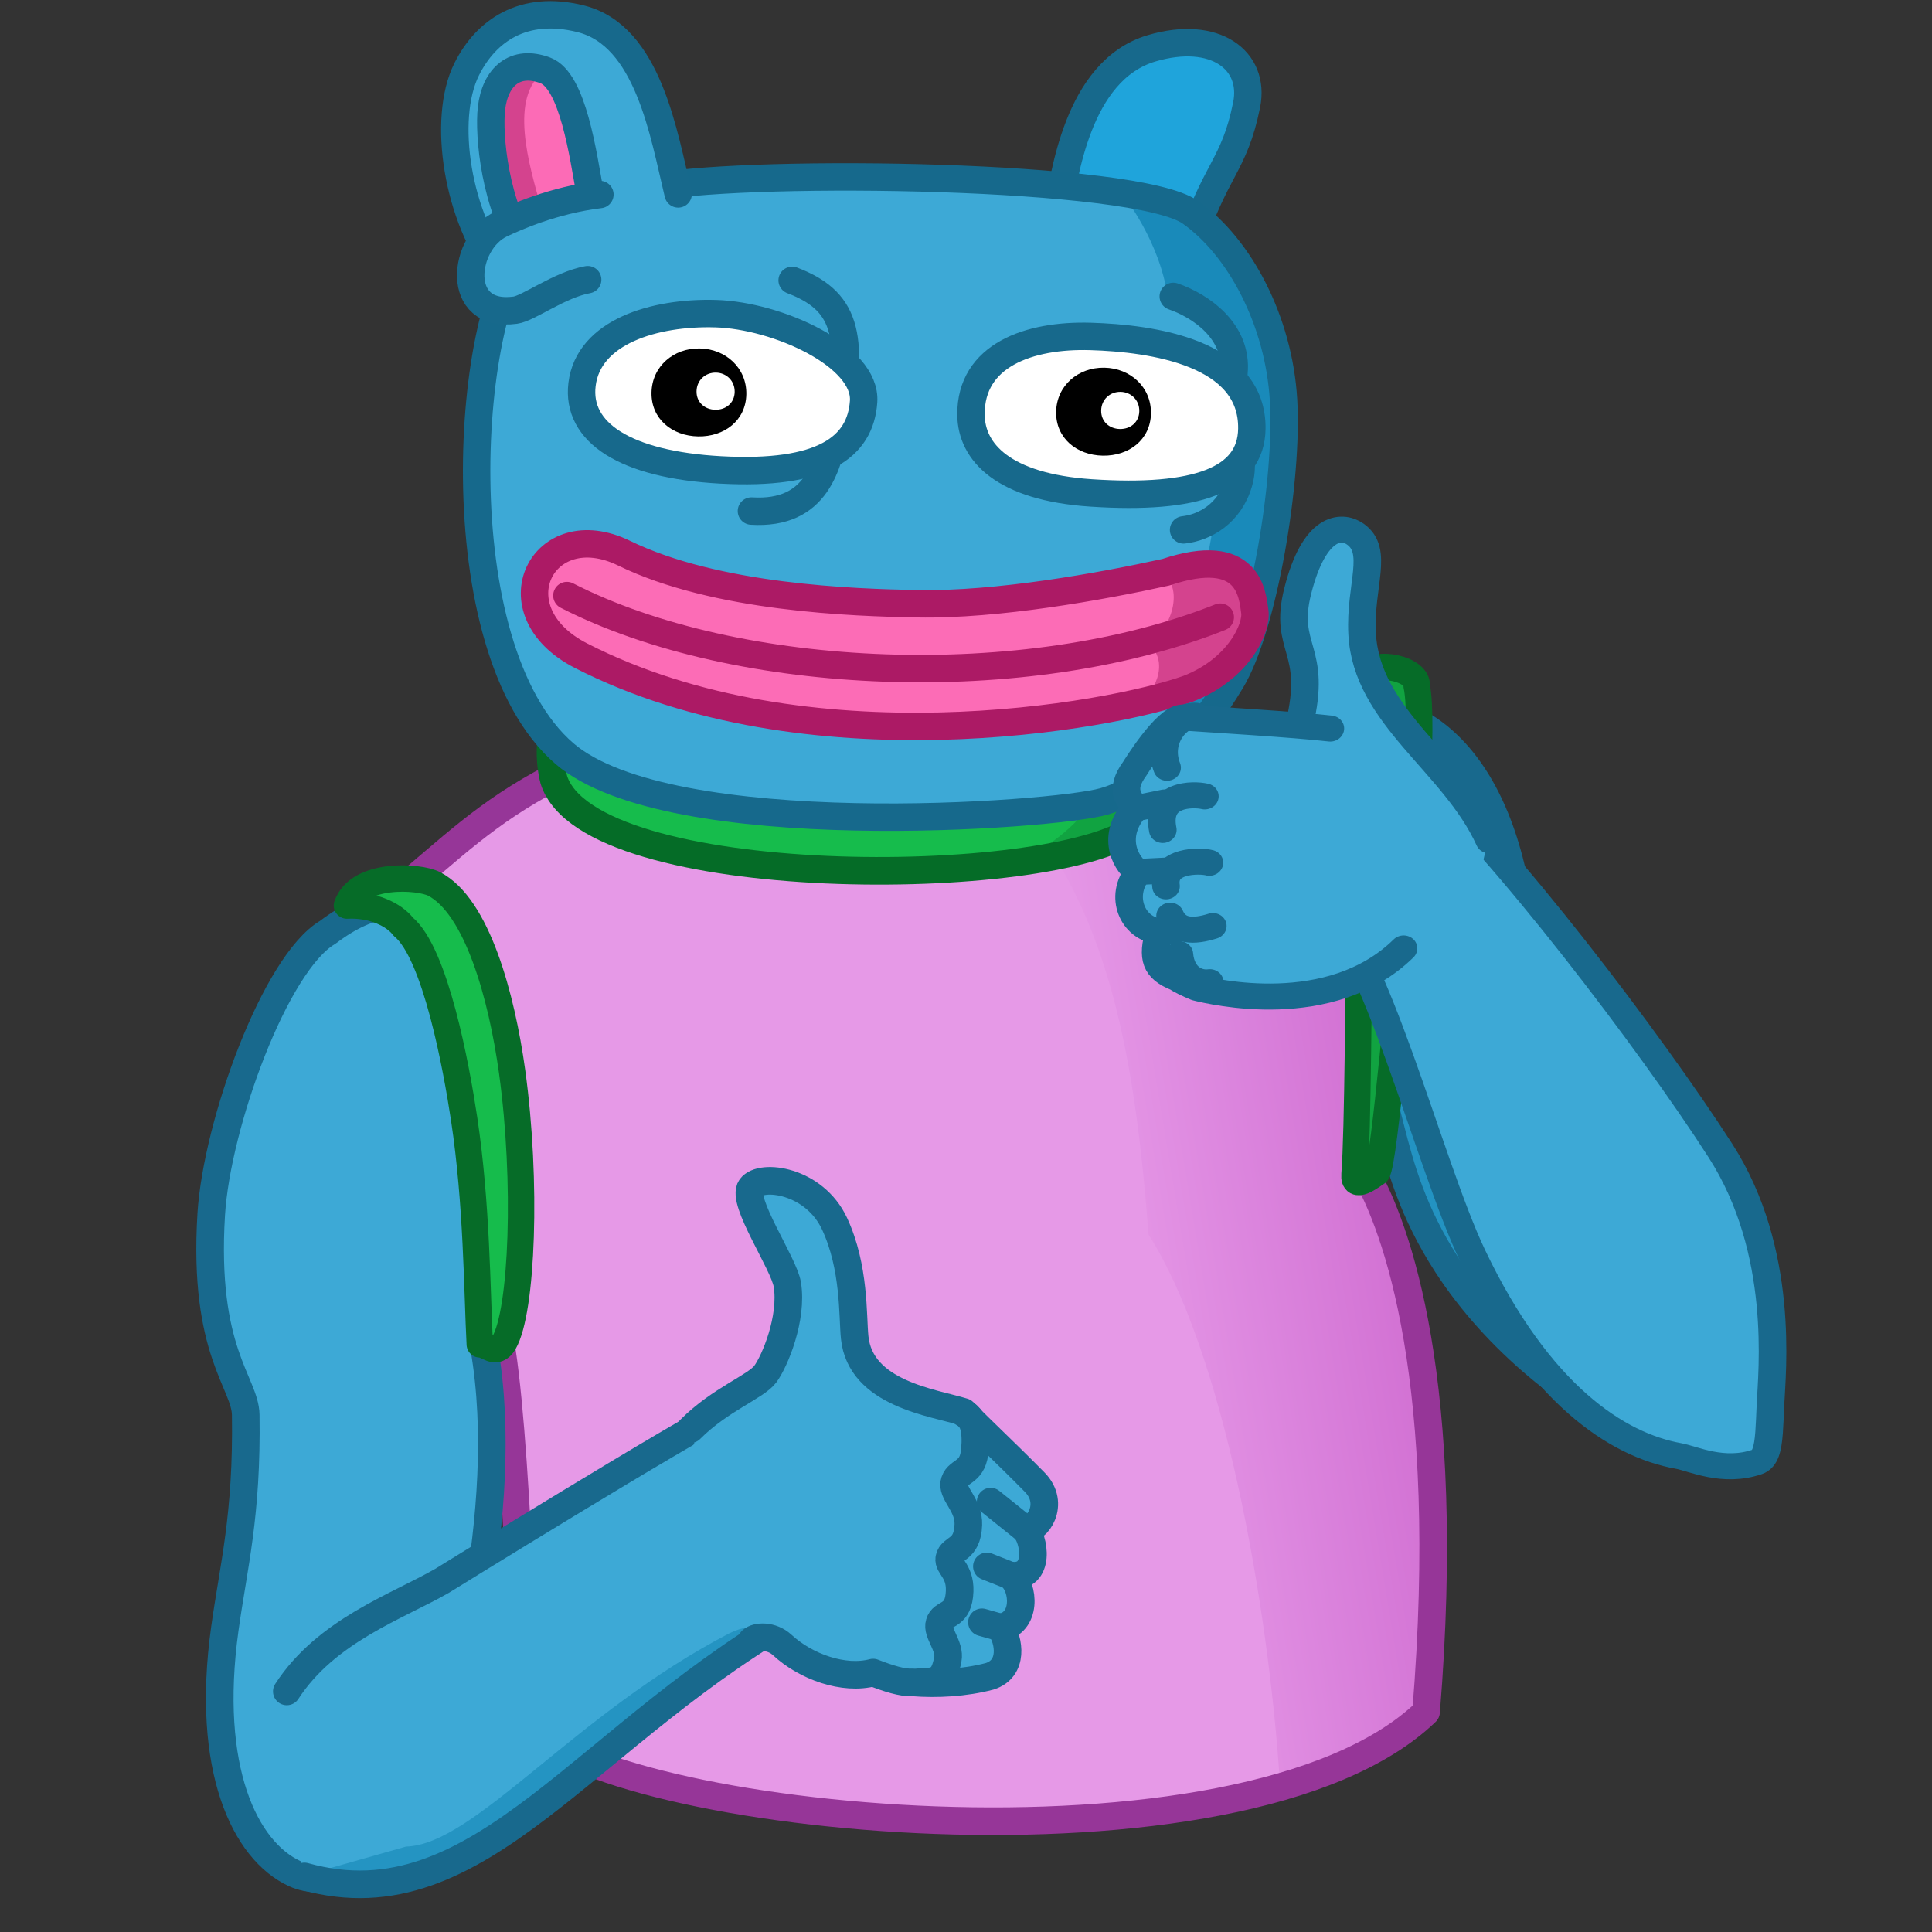 <svg xmlns="http://www.w3.org/2000/svg" xmlns:xlink="http://www.w3.org/1999/xlink" viewBox="0 0 512 512" width="512" height="512" style="width: 100%; height: 100%; transform: translate3d(0px, 0px, 0px);" preserveAspectRatio="xMidYMid meet"><rect x="0" y="0" width="512" height="512" fill="#333333" stroke="none"/><defs><clipPath id="__lottie_element_202"><rect width="512" height="512" x="0" y="0"></rect></clipPath><linearGradient id="__lottie_element_272" spreadMethod="pad" gradientUnits="userSpaceOnUse" x1="46.769" y1="12.308" x2="111.487" y2="1.641"><stop offset="0%" stop-color="rgb(230,153,231)"></stop><stop offset="50%" stop-color="rgb(219,132,221)"></stop><stop offset="100%" stop-color="rgb(209,111,210)"></stop></linearGradient></defs><g clip-path="url(#__lottie_element_202)"><g style="display: block;" transform="matrix(1.216,-0.085,0.08,1.146,-67.116,-20.263)" opacity="1"><g opacity="1" transform="matrix(1,0,0,1,362.662,300.513)"><path fill="rgb(61,169,214)" fill-opacity="1" d=" M-25.878,-93.763 C-11.412,-94.721 6.635,-79.321 7.088,-37.159 C7.205,-26.254 19.838,-27.263 33.588,16.925 C40.124,37.929 55.588,46.573 51.088,79.987 C49.103,94.72 5.345,73.239 -14.265,35.494 C-27.483,10.052 -22.149,-6.769 -32.167,-21.293 C-36.919,-26.436 -58.209,-28.647 -77.308,-24.251 C-102.74,-18.397 -40.739,-92.779 -25.878,-93.763z"></path></g><g opacity="1" transform="matrix(1,0,0,1,362.662,300.513)"><path fill="rgb(10,126,175)" fill-opacity="0.5" d=" M-25.878,-93.763 C-11.412,-94.721 6.635,-79.321 7.088,-37.159 C7.205,-26.254 19.838,-27.263 33.588,16.925 C40.124,37.929 55.588,46.573 51.088,79.987 C49.103,94.72 5.345,73.239 -14.265,35.494 C-27.483,10.052 -22.149,-6.769 -32.167,-21.293 C-36.919,-26.436 -58.209,-28.647 -77.308,-24.251 C-102.74,-18.397 -40.739,-92.779 -25.878,-93.763z"></path></g><g opacity="1" transform="matrix(1,0,0,1,362.662,300.513)"><path stroke-linecap="round" stroke-linejoin="round" fill-opacity="0" stroke="rgb(24,105,141)" stroke-opacity="1" stroke-width="6" d=" M-25.878,-93.763 C-11.412,-94.721 6.635,-79.321 7.088,-37.159 C7.205,-26.254 19.838,-27.263 33.588,16.925 C40.124,37.929 55.588,46.573 51.088,79.987 C49.103,94.72 5.345,73.239 -14.265,35.494 C-27.483,10.052 -22.149,-6.769 -32.167,-21.293 C-36.919,-26.436 -58.209,-28.647 -77.308,-24.251 C-102.74,-18.397 -40.739,-92.779 -25.878,-93.763z"></path></g></g><g style="display: block;" transform="matrix(1.219,0,0,1.219,-44,-54)" opacity="1"><g opacity="1" transform="matrix(1,0,0,1,234.661,331.25)"><path fill="rgb(203,103,48)" fill-opacity="1" d=" M-78.283,-117.929 C-92.918,-110.326 -100.712,-102.327 -112.377,-92.713 C-101.289,-74.34 -87.379,-19.455 -90.18,2.603 C-86.558,22.391 -84.456,87.513 -84.456,87.513 C-67.687,108.955 71.717,123.468 111.467,85.218 C117.339,13.365 105.032,-20.276 98.115,-32.205 C102.3,-68.122 106.115,-110.198 103.987,-137.417 C85.134,-129.404 63.8,-117.507 55.435,-111.941 C17.749,-109.372 -78.283,-117.929 -78.283,-117.929z"></path><path fill="rgb(230,153,231)" fill-opacity="1" d=" M-78.283,-117.929 C-92.918,-110.326 -100.712,-102.327 -112.377,-92.713 C-101.289,-74.34 -87.379,-19.455 -90.18,2.603 C-86.558,22.391 -84.456,87.513 -84.456,87.513 C-67.687,108.955 71.717,123.468 111.467,85.218 C117.339,13.365 105.032,-20.276 98.115,-32.205 C102.3,-68.122 106.115,-110.198 103.987,-137.417 C85.134,-129.404 63.8,-117.507 55.435,-111.941 C17.749,-109.372 -78.283,-117.929 -78.283,-117.929z"></path></g><g opacity="1" transform="matrix(1,0,0,1,234.661,331.25)"><path fill="url(#__lottie_element_272)" fill-opacity="1" d=" M79.727,101.169 C93.049,97.485 104.139,92.269 111.467,85.218 C117.339,13.365 105.032,-20.276 98.115,-32.205 C102.3,-68.122 106.115,-110.198 103.987,-137.417 C85.134,-129.404 63.8,-117.507 55.435,-111.941 C51.559,-111.677 23.896,-110.563 27.064,-106.181 C43.492,-83.456 48.416,-53.917 51.128,-18.554 C67.288,6.801 77.134,60.955 79.727,101.169z"></path></g><g opacity="1" transform="matrix(1,0,0,1,234.661,331.25)"><path stroke-linecap="round" stroke-linejoin="round" fill-opacity="0" stroke="rgb(150,54,152)" stroke-opacity="1" stroke-width="6" d=" M111.467,85.218 C117.339,13.365 105.032,-20.276 98.115,-32.205 C102.3,-68.122 106.115,-110.198 103.987,-137.417 C85.134,-129.404 63.8,-117.507 55.435,-111.941 C17.749,-109.372 -78.283,-117.929 -78.283,-117.929 C-92.918,-110.326 -100.712,-102.327 -112.377,-92.713 C-101.289,-74.34 -87.379,-19.044 -90.18,2.603 C-86.148,21.981 -84.456,87.513 -84.456,87.513 C-67.687,108.955 71.717,123.468 111.467,85.218z"></path></g></g><g style="display: block;" transform="matrix(1.219,0,0,1.219,-58.811,-37.567)" opacity="1"><g opacity="1" transform="matrix(1,0,0,1,126.345,337.833)"><path fill="rgb(61,169,214)" fill-opacity="1" d=" M-6.846,-104.333 C-18.236,-97.646 -30.97,-62.675 -32.178,-43 C-34.012,-13.166 -24.785,-6.426 -24.678,0.581 C-24.345,22.5 -27.346,33.513 -29.237,47.191 C-33.428,77.506 -24.898,95.29 -14.061,100.301 C-1.029,106.328 17.627,85.016 19.127,73.349 C20.627,61.683 34.133,18.866 26.5,-17.449 C31.603,-43.27 32.423,-133.936 -6.846,-104.333z"></path><path stroke-linecap="round" stroke-linejoin="round" fill-opacity="0" stroke="rgb(24,105,141)" stroke-opacity="1" stroke-width="6" d=" M-6.846,-104.333 C-18.236,-97.646 -30.97,-62.675 -32.178,-43 C-34.012,-13.166 -24.785,-6.426 -24.678,0.581 C-24.345,22.5 -27.346,33.513 -29.237,47.191 C-33.428,77.506 -24.898,95.29 -14.061,100.301 C-1.029,106.328 17.627,85.016 19.127,73.349 C20.627,61.683 34.133,18.866 26.5,-17.449 C31.603,-43.27 32.423,-133.936 -6.846,-104.333z"></path></g></g><g style="display: block;" transform="matrix(0.996,-0.087,0.087,0.996,241.678,259.521)" opacity="1"><g opacity="1" transform="matrix(1,0,0,1,0,0)"><path fill="rgb(22,188,76)" fill-opacity="1" d=" M-147.5,-32.5 C-140.762,-32.274 -135.273,-29.033 -133.12,-25.627 C-125.208,-17.863 -122.333,12.724 -121.469,26.564 C-120.046,49.342 -122.029,72.006 -122.541,86.433 C-120.757,86.367 -118.578,90.071 -116.094,86.54 C-110.519,78.616 -106.251,44.489 -107.708,15.273 C-108.721,-5.045 -113.161,-29.357 -123.991,-36.211 C-127.831,-38.641 -143.75,-41 -147.5,-32.5z"></path><path stroke-linecap="round" stroke-linejoin="round" fill-opacity="0" stroke="rgb(6,108,40)" stroke-opacity="1" stroke-width="7" d=" M-147.5,-32.5 C-140.762,-32.274 -135.273,-29.033 -133.12,-25.627 C-125.208,-17.863 -122.333,12.724 -121.469,26.564 C-120.046,49.342 -122.029,72.006 -122.541,86.433 C-120.757,86.367 -118.578,90.071 -116.094,86.54 C-110.519,78.616 -106.251,44.489 -107.708,15.273 C-108.721,-5.045 -113.161,-29.357 -123.991,-36.211 C-127.831,-38.641 -143.75,-41 -147.5,-32.5z"></path></g></g><g style="display: block;" transform="matrix(-1,0,0,1,224.302,214.877)" opacity="1"><g opacity="1" transform="matrix(1,0,0,1,0,0)"><path fill="rgb(17,163,65)" fill-opacity="1" d=" M-151.125,-33.125 C-153.197,-24 -150.026,16.684 -148.766,26.225 C-146.947,40 -142.697,93.125 -140.625,95.875 C-139.072,96.875 -134.316,100.677 -134.661,96.374 C-135.573,85 -135.697,46.5 -136.086,19.226 C-136.488,-8.972 -132.197,-31.25 -136.461,-35.804 C-140.697,-40.5 -151.697,-37.25 -151.125,-33.125z"></path><path stroke-linecap="round" stroke-linejoin="round" fill-opacity="0" stroke="rgb(6,108,40)" stroke-opacity="1" stroke-width="7" d=" M-151.125,-33.125 C-153.197,-24 -150.026,16.684 -148.766,26.225 C-146.947,40 -142.697,93.125 -140.625,95.875 C-139.072,96.875 -134.316,100.677 -134.661,96.374 C-135.573,85 -135.697,46.5 -136.086,19.226 C-136.488,-8.972 -132.197,-31.25 -136.461,-35.804 C-140.697,-40.5 -151.697,-37.25 -151.125,-33.125z"></path></g></g><g style="display: block;" transform="matrix(1.219,0.021,-0.021,1.219,-66.812,-59.177)" opacity="1"><g opacity="1" transform="matrix(1,0,0,1,233.875,214.75)"><path fill="rgb(22,188,76)" fill-opacity="1" d=" M-54.955,0.244 C-41.054,21.353 46.536,20.532 71.715,8.507 C77.1,6.584 81.908,-10.75 74.17,-11.416 C60.766,-8.083 -37.126,-17.979 -46.464,-20.109 C-59.721,-15.365 -54.955,0.244 -54.955,0.244z"></path></g><g opacity="1" transform="matrix(1,0,0,1,233.875,214.75)"><path fill="rgb(17,163,65)" fill-opacity="1" d=" M48.602,14.539 C58.245,13.099 66.38,11.055 71.715,8.507 C77.1,6.584 81.908,-10.75 74.17,-11.416 C71.306,-10.704 60.408,10.448 48.602,14.539z"></path></g><g opacity="1" transform="matrix(1,0,0,1,233.875,214.75)"><path stroke-linecap="round" stroke-linejoin="round" fill-opacity="0" stroke="rgb(5,108,39)" stroke-opacity="1" stroke-width="6" d=" M-54.955,0.244 C-46.848,24.63 53.642,22.466 71.715,8.507 C77.1,6.584 81.908,-10.75 74.17,-11.416 C60.766,-8.083 -37.126,-17.979 -46.464,-20.109 C-59.721,-15.365 -54.955,0.244 -54.955,0.244z"></path></g></g><g style="display: block;" transform="matrix(1.211,0.021,-0.021,1.211,-50.86,-54.898)" opacity="1"><g opacity="1" transform="matrix(1,0,0,1,297.18,76.679)"><path fill="rgb(31,164,219)" fill-opacity="1" d=" M-22.248,10 C-20.857,3 -18.677,-20.73 -2.291,-25.888 C11.503,-30.23 20.519,-23.68 18.712,-13.866 C16.213,-0.292 12.084,0.122 6.769,17.665 C2.426,31.999 -22.248,10 -22.248,10z"></path><path stroke-linecap="round" stroke-linejoin="round" fill-opacity="0" stroke="rgb(23,105,140)" stroke-opacity="1" stroke-width="6" d=" M-22.248,10 C-20.857,3 -18.677,-20.73 -2.291,-25.888 C11.503,-30.23 20.519,-23.68 18.712,-13.866 C16.213,-0.292 12.084,0.122 6.769,17.665 C2.426,31.999 -22.248,10 -22.248,10z"></path></g></g><g style="display: block;" transform="matrix(1.211,0.021,-0.021,1.211,-71.881,-55.265)" opacity="1"><g opacity="1" transform="matrix(1,0,0,1,247.667,154.165)"><path fill="rgb(61,169,214)" fill-opacity="1" d=" M-42.895,-71.251 C-25.562,-75.918 61.546,-75.921 73.735,-67.626 C84.606,-60.228 93.447,-44.26 94.78,-26.926 C96.114,-9.593 91.333,22.835 84.333,34.835 C77.333,46.835 67.989,58.248 56.989,61.581 C45.989,64.914 -37.912,72.518 -61.175,53.168 C-88.614,30.344 -84.777,-45.159 -70.727,-58.57 C-52.791,-75.691 -42.895,-71.251 -42.895,-71.251z"></path></g><g opacity="1" transform="matrix(1,0,0,1,247.667,154.165)"><path fill="rgb(10,126,175)" fill-opacity="0.7" d=" M59.041,-70.929 C64.359,-70.63 70.423,-69.005 73.735,-67.626 C84.875,-60.282 93.447,-44.26 94.78,-26.926 C96.114,-9.593 91.333,22.835 84.333,34.835 C77.333,46.835 67.989,58.248 56.989,61.581 C62.63,55.383 76.462,38.247 78.18,10.226 C83.688,-13.985 79.972,-39.585 69.041,-49.073 C67.069,-61.312 59.041,-70.929 59.041,-70.929z"></path></g><g opacity="1" transform="matrix(1,0,0,1,247.667,154.165)"><path stroke-linecap="round" stroke-linejoin="round" fill-opacity="0" stroke="rgb(22,105,140)" stroke-opacity="1" stroke-width="6" d=" M-42.895,-71.251 C-21.396,-75.417 61.649,-75.869 73.735,-67.626 C84.598,-60.217 93.447,-44.26 94.78,-26.926 C96.114,-9.593 91.333,22.835 84.333,34.835 C77.333,46.835 67.989,58.248 56.989,61.581 C45.989,64.914 -37.912,72.518 -61.175,53.168 C-88.614,30.344 -84.57,-45.572 -70.727,-58.57 C-52.65,-75.543 -42.895,-71.251 -42.895,-71.251z"></path></g></g><g style="display: block;" transform="matrix(1.211,0.021,-0.021,1.211,-73.926,-58.032)" opacity="1"><g opacity="1" transform="matrix(1,0,0,1,185.938,79.188)"><path fill="rgb(61,169,214)" fill-opacity="1" d=" M25.02,7.51 C21.623,-5.5 17.907,-26.971 3.062,-30.425 C-9.646,-33.381 -17.707,-27.384 -21.729,-18.943 C-26.992,-7.899 -23.177,13.7 -13.248,25.625"></path><path stroke-linecap="round" stroke-linejoin="round" fill-opacity="0" stroke="rgb(23,105,140)" stroke-opacity="1" stroke-width="6" d=" M25.02,7.51 C21.623,-5.5 17.907,-26.971 3.062,-30.425 C-9.646,-33.381 -17.707,-27.384 -21.729,-18.943 C-26.992,-7.899 -23.177,13.7 -13.248,25.625"></path></g><g opacity="1" transform="matrix(1,0,0,1,184.526,80.113)"><path fill="rgb(252,107,182)" fill-opacity="1" d=" M7.221,7.159 C5.486,-1.676 2.972,-17.776 -3.103,-19.937 C-9.747,-22.3 -14.06,-18.395 -14.741,-11.364 C-15.292,-5.675 -13.714,9.885 -6.301,20.334"></path></g><g opacity="1" transform="matrix(1,0,0,1,184.526,80.113)"><path fill="rgb(212,67,142)" fill-opacity="1" d=" M-3.462,10.236 C-6.215,1.047 -11.229,-14.145 -3.103,-19.937 C-9.747,-22.3 -14.06,-18.395 -14.741,-11.364 C-15.292,-5.675 -13.714,9.885 -6.301,20.334"></path></g><g opacity="1" transform="matrix(1,0,0,1,184.526,80.113)"><path stroke-linecap="round" stroke-linejoin="round" fill-opacity="0" stroke="rgb(23,105,140)" stroke-opacity="1" stroke-width="6" d=" M7.221,7.159 C5.486,-1.676 2.972,-17.776 -3.103,-19.937 C-9.747,-22.3 -14.06,-18.395 -14.741,-11.364 C-15.292,-5.675 -13.714,9.885 -6.301,20.334"></path></g><g opacity="1" transform="matrix(1,0,0,1,180.54,102.917)"><path fill="rgb(61,169,214)" fill-opacity="1" d=" M10.943,2.889 C4.749,4.128 -1.88,9.4 -4.799,9.839 C-18.193,11.854 -16.545,-4.873 -8.198,-8.966 C-5.187,-10.443 3.071,-14.365 13.296,-15.79"></path><path stroke-linecap="round" stroke-linejoin="round" fill-opacity="0" stroke="rgb(23,105,140)" stroke-opacity="1" stroke-width="6" d=" M10.943,2.889 C4.749,4.128 -1.88,9.4 -4.799,9.839 C-18.193,11.854 -16.545,-4.873 -8.198,-8.966 C-5.187,-10.443 3.071,-14.365 13.296,-15.79"></path></g></g><g style="display: block;" transform="matrix(1.211,0.021,-0.021,1.211,-82.88,-55.458)" opacity="1"><g opacity="1" transform="matrix(1,0,0,1,247.313,128.844)"><path fill="rgb(61,169,214)" fill-opacity="1" d=" M-3.738,-25.92 C7.604,-21.828 10.563,-14.745 6.438,5.906 C4.766,14.279 2.646,25.336 -11.772,24.703"></path><path stroke-linecap="round" stroke-linejoin="round" fill-opacity="0" stroke="rgb(23,105,140)" stroke-opacity="1" stroke-width="6" d=" M-3.738,-25.92 C7.604,-21.828 10.563,-14.745 6.438,5.906 C4.766,14.279 2.646,25.336 -11.772,24.703"></path></g></g><g style="display: block;" transform="matrix(1.211,0.021,-0.021,1.211,-82.88,-55.458)" opacity="1"><g opacity="1" transform="matrix(1,0,0,1,228.542,127.917)"><path fill="rgb(255,255,255)" fill-opacity="1" d=" M-30.542,-1.417 C-31.625,9.083 -20.861,15.967 0.125,16.751 C22.432,17.584 30.625,11.251 31.125,1.251 C31.625,-8.749 11.958,-17.25 -1.542,-17.417 C-15.042,-17.584 -29.354,-12.933 -30.542,-1.417z"></path><path stroke-linecap="round" stroke-linejoin="round" fill-opacity="0" stroke="rgb(23,105,140)" stroke-opacity="1" stroke-width="6" d=" M-30.542,-1.417 C-31.625,9.083 -20.861,15.967 0.125,16.751 C22.432,17.584 30.625,11.251 31.125,1.251 C31.625,-8.749 11.958,-17.25 -1.542,-17.417 C-15.042,-17.584 -29.354,-12.933 -30.542,-1.417z"></path></g></g><g style="display: block;" transform="matrix(1.211,0.021,-0.021,1.211,-87.879,-55.545)" opacity="1"><g opacity="1" transform="matrix(1,0,0,1,329.781,130.719)"><path fill="rgb(61,169,214)" fill-opacity="1" d=" M1.359,-25.731 C7.336,-23.777 15.667,-18.398 14.929,-9.209 C13.833,4.449 18.254,7.835 16.41,14.712 C14.566,21.588 9.049,24.735 4.499,25.309"></path><path stroke-linecap="round" stroke-linejoin="round" fill-opacity="0" stroke="rgb(23,105,140)" stroke-opacity="1" stroke-width="6" d=" M1.359,-25.731 C7.336,-23.777 15.667,-18.398 14.929,-9.209 C13.833,4.449 18.254,7.835 16.41,14.712 C14.566,21.588 9.049,24.735 4.499,25.309"></path></g></g><g style="display: block;" transform="matrix(1.211,0.021,-0.021,1.211,-87.879,-55.545)" opacity="1"><g opacity="1" transform="matrix(1,0,0,1,315.763,131.694)"><path fill="rgb(255,255,255)" fill-opacity="1" d=" M-28.428,-0.054 C-28.218,8.137 -21.099,15.663 -1.825,16.6 C21.169,17.717 33.096,13.203 33.07,1.973 C33.031,-14.724 10.948,-17.464 -2.552,-17.631 C-16.052,-17.797 -28.761,-13.054 -28.428,-0.054z"></path><path stroke-linecap="round" stroke-linejoin="round" fill-opacity="0" stroke="rgb(23,105,140)" stroke-opacity="1" stroke-width="6" d=" M-28.428,-0.054 C-28.218,8.137 -21.099,15.663 -1.825,16.6 C21.169,17.717 33.096,13.203 33.07,1.973 C33.031,-14.724 10.948,-17.464 -2.552,-17.631 C-16.052,-17.797 -28.761,-13.054 -28.428,-0.054z"></path></g></g><g style="display: block;" transform="matrix(1.211,0.021,-0.021,1.211,-87.361,-56.537)" opacity="1"><g opacity="1" transform="matrix(1,0,0,1,227.322,128.625)"><path fill="rgb(0,0,0)" fill-opacity="1" d=" M10.375,0.22 C10.375,5.95 5.73,9.625 0,9.625 C-5.73,9.625 -10.375,5.95 -10.375,0.22 C-10.375,-5.51 -5.73,-9.625 0,-9.625 C5.73,-9.625 10.375,-5.51 10.375,0.22z"></path></g><g opacity="1" transform="matrix(1,0,0,1,230.966,128.289)"><path fill="rgb(255,255,255)" fill-opacity="1" d=" M4.173,0.093 C4.173,2.512 2.304,4.064 0,4.064 C-2.305,4.064 -4.173,2.512 -4.173,0.093 C-4.173,-2.326 -2.305,-4.064 0,-4.064 C2.304,-4.064 4.173,-2.326 4.173,0.093z"></path></g></g><g style="display: none;" transform="matrix(1.211,0.021,-0.021,1.211,-82.88,-55.458)" opacity="1"><g opacity="1" transform="matrix(1,0,0,1,228.542,127.917)"><path fill="rgb(61,169,214)" fill-opacity="1" d=" M-30.542,-1.417 C-25.265,-28.304 29.961,-17.877 31.125,1.251 C31.625,-8.749 11.958,-17.25 -1.542,-17.417 C-15.042,-17.584 -29.354,-12.933 -30.542,-1.417z"></path><path stroke-linecap="round" stroke-linejoin="round" fill-opacity="0" stroke="rgb(23,105,140)" stroke-opacity="1" stroke-width="6" d=" M-30.542,-1.417 C-25.265,-28.304 29.961,-17.877 31.125,1.251 C31.625,-8.749 11.958,-17.25 -1.542,-17.417 C-15.042,-17.584 -29.354,-12.933 -30.542,-1.417z"></path></g></g><g style="display: block;" transform="matrix(1.211,0.021,-0.021,1.211,-87.361,-56.537)" opacity="1"><g opacity="1" transform="matrix(1,0,0,1,315.914,131.299)"><path fill="rgb(0,0,0)" fill-opacity="1" d=" M10.375,0.219 C10.375,5.949 5.729,9.625 0,9.625 C-5.73,9.625 -10.375,5.949 -10.375,0.219 C-10.375,-5.51 -5.73,-9.625 0,-9.625 C5.729,-9.625 10.375,-5.51 10.375,0.219z"></path></g><g opacity="1" transform="matrix(1,0,0,1,319.558,130.963)"><path fill="rgb(255,255,255)" fill-opacity="1" d=" M4.173,0.092 C4.173,2.511 2.304,4.064 0,4.064 C-2.305,4.064 -4.172,2.511 -4.172,0.092 C-4.172,-2.327 -2.305,-4.064 0,-4.064 C2.304,-4.064 4.173,-2.327 4.173,0.092z"></path></g></g><g style="display: none;" transform="matrix(1.211,0.021,-0.021,1.211,-87.879,-55.545)" opacity="1"><g opacity="1" transform="matrix(1,0,0,1,315.763,131.694)"><path fill="rgb(61,169,214)" fill-opacity="1" d=" M-28.76,-0.307 C-28.873,-7.862 -21.805,-16.666 -2.531,-15.729 C20.463,-14.612 32.56,-9.069 33.07,1.973 C33.031,-14.724 10.807,-17.462 -2.693,-17.629 C-16.193,-17.795 -29.093,-13.307 -28.76,-0.307z"></path><path stroke-linecap="round" stroke-linejoin="round" fill-opacity="0" stroke="rgb(23,105,140)" stroke-opacity="1" stroke-width="6" d=" M-28.76,-0.307 C-28.873,-7.862 -21.805,-16.666 -2.531,-15.729 C20.463,-14.612 32.56,-9.069 33.07,1.973 C33.031,-14.724 10.807,-17.462 -2.693,-17.629 C-16.193,-17.795 -29.093,-13.307 -28.76,-0.307z"></path></g></g><g style="display: block;" transform="matrix(1.211,0.021,-0.021,1.211,-71.881,-55.265)" opacity="1"><g opacity="1" transform="matrix(1,0,0,1,259.909,180.267)"><path fill="rgb(252,108,182)" fill-opacity="1" d=" M57.448,-14.912 C75.575,-21.299 76.477,-10.334 77.058,-6.63 C77.639,-2.926 73.613,6.055 62.837,10.469 C45.613,17.001 -20.444,29.977 -70.194,5.56 C-89.587,-3.958 -79.111,-25.405 -61.152,-17.023 C-40.871,-7.557 -10.892,-7.083 3.278,-7.07 C20.659,-7.054 43.315,-11.543 57.448,-14.912z"></path></g><g opacity="1" transform="matrix(1,0,0,1,259.909,180.267)"><path fill="rgb(172,27,102)" fill-opacity="0.5" d=" M64.438,-16.686 C73.704,-18.62 76.477,-10.334 77.058,-6.63 C77.639,-2.926 73.613,6.055 62.837,10.469 C60.347,11.413 56.837,12.493 52.503,13.574 C55.94,10.598 58.615,4.15 53.395,0.303 C59.645,-1.856 61.711,-13.661 55.596,-14.625 C61.922,-15.821 59.57,-15.526 64.438,-16.686z"></path></g><g opacity="1" transform="matrix(1,0,0,1,259.909,180.267)"><path stroke-linecap="round" stroke-linejoin="round" fill-opacity="0" stroke="rgb(172,26,101)" stroke-opacity="1" stroke-width="6" d=" M57.448,-14.912 C75.575,-21.299 76.477,-10.334 77.058,-6.63 C77.639,-2.926 73.613,6.055 62.837,10.469 C45.613,17.001 -20.444,29.977 -70.194,5.56 C-89.587,-3.958 -79.111,-25.405 -61.152,-17.023 C-40.871,-7.557 -10.892,-7.083 3.278,-7.07 C20.659,-7.054 43.315,-11.543 57.448,-14.912z"></path></g><g opacity="1" transform="matrix(1,0,0,1,269.842,184.75)"><path stroke-linecap="round" stroke-linejoin="round" fill-opacity="0" stroke="rgb(172,26,101)" stroke-opacity="1" stroke-width="6" d=" M-83.434,-12.019 C-45.842,6.424 17.529,7.835 59.589,-9.77"></path></g></g><g style="display: block;" transform="matrix(1.2,0.212,-0.212,1.2,41.382,-69.938)" opacity="1"><g opacity="1" transform="matrix(1,0,0,1,161.75,400.167)"><path fill="rgb(61,169,214)" fill-opacity="1" d=" M-60.201,13.603 C-54.049,-0.927 -39.775,-8.738 -31.162,-15.935 C-31.162,-15.935 14.846,-57.054 24.37,-63.928 C51.204,-56.095 48.462,-23.935 48.462,-23.935 C5.295,10.565 -9.653,56.494 -49.435,52.56"></path></g><g opacity="1" transform="matrix(1,0,0,1,161.75,400.167)"><path fill="rgb(36,148,194)" fill-opacity="1" d=" M-28.385,42.356 C-13.731,39.35 2.619,7.568 32.727,-15.504 C38.359,-19.617 41.005,-17.158 41.005,-17.158 C-0.336,18.45 -9.653,56.494 -49.435,52.56"></path></g><g opacity="1" transform="matrix(1,0,0,1,162.159,400.202)"><path stroke-linecap="round" stroke-linejoin="round" fill-opacity="0" stroke="rgb(24,105,141)" stroke-opacity="1" stroke-width="6" d=" M-60.201,13.603 C-54.049,-0.927 -39.775,-8.738 -31.162,-15.935 C-31.162,-15.935 14.846,-57.054 24.37,-63.928 C51.204,-56.095 48.462,-23.935 48.462,-23.935 C5.295,10.565 -9.653,56.494 -49.435,52.56"></path></g></g><g style="display: block;" transform="matrix(1.218,-0.053,0.053,1.218,-62.728,-20.9)" opacity="1"><g opacity="1" transform="matrix(1,0,0,1,0,0)"><path fill="rgb(61,169,214)" fill-opacity="1" d=" M198.769,332.718 C184.434,328.106 171.692,375.795 200.615,380.923 C220.62,384.47 222.359,340.308 198.769,332.718z"></path></g><g opacity="1" transform="matrix(1,0,0,1,227.57,337.695)"><path fill="rgb(61,169,214)" fill-opacity="1" d=" M-40.493,-1.426 C-33.724,-7.644 -25.862,-10.028 -23.695,-12.695 C-21.529,-15.362 -17.195,-24.57 -18.07,-31.945 C-18.62,-36.579 -27.361,-50.491 -25.069,-53.366 C-22.718,-56.315 -11.237,-54.362 -7.237,-44.695 C-3.237,-35.028 -4.216,-24.526 -3.945,-19.82 C-3.237,-7.528 12.468,-4.936 18.996,-2.602 C23.055,1.93 27.388,6.263 33.763,13.305 C38.237,18.247 33.763,24.055 31.18,23.388 C33.18,25.472 34.346,34.388 27.596,33.388 C30.659,36.076 30.68,43.972 24.93,44.555 C26.805,47.43 27.492,53.617 22.18,55.055 C16.742,56.242 10.635,56.314 5.263,55.638 C3.125,55.682 0.096,54.555 -3.108,53.143 C-9.525,54.56 -17.674,51.257 -22.57,46.305 C-24.801,44.049 -28.083,44.1 -29.184,45.055"></path><path stroke-linecap="round" stroke-linejoin="round" fill-opacity="0" stroke="rgb(24,105,141)" stroke-opacity="1" stroke-width="6" d=" M-40.493,-1.426 C-33.724,-7.644 -25.862,-10.028 -23.695,-12.695 C-21.529,-15.362 -17.195,-24.57 -18.07,-31.945 C-18.62,-36.579 -27.361,-50.491 -25.069,-53.366 C-22.718,-56.315 -11.237,-54.362 -7.237,-44.695 C-3.237,-35.028 -4.216,-24.526 -3.945,-19.82 C-3.237,-7.528 12.468,-4.936 18.996,-2.602 C23.055,1.93 27.388,6.263 33.763,13.305 C38.237,18.247 33.763,24.055 31.18,23.388 C33.18,25.472 34.346,34.388 27.596,33.388 C30.659,36.076 30.68,43.972 24.93,44.555 C26.805,47.43 27.492,53.617 22.18,55.055 C16.742,56.242 10.635,56.314 5.263,55.638 C3.125,55.682 0.096,54.555 -3.108,53.143 C-9.525,54.56 -17.674,51.257 -22.57,46.305 C-24.801,44.049 -28.083,44.1 -29.184,45.055"></path></g><g opacity="1" transform="matrix(1,0,0,1,249.813,381.375)"><path fill="rgb(61,169,214)" fill-opacity="1" d=" M-1.242,-0.425 C-1.242,-0.425 2.688,0.875 2.688,0.875"></path><path stroke-linecap="round" stroke-linejoin="round" fill-opacity="0" stroke="rgb(24,105,141)" stroke-opacity="1" stroke-width="6" d=" M-1.242,-0.425 C-1.242,-0.425 2.688,0.875 2.688,0.875"></path></g><g opacity="1" transform="matrix(1,0,0,1,251.646,369.542)"><path fill="rgb(61,169,214)" fill-opacity="1" d=" M-1.474,-0.686 C-1.474,-0.686 3.521,1.542 3.521,1.542"></path><path stroke-linecap="round" stroke-linejoin="round" fill-opacity="0" stroke="rgb(24,105,141)" stroke-opacity="1" stroke-width="6" d=" M-1.474,-0.686 C-1.474,-0.686 3.521,1.542 3.521,1.542"></path></g><g opacity="1" transform="matrix(1,0,0,1,254.281,356.979)"><path fill="rgb(61,169,214)" fill-opacity="1" d=" M-2.679,-2.153 C-2.679,-2.153 4.469,4.104 4.469,4.104"></path><path stroke-linecap="round" stroke-linejoin="round" fill-opacity="0" stroke="rgb(24,105,141)" stroke-opacity="1" stroke-width="6" d=" M-2.679,-2.153 C-2.679,-2.153 4.469,4.104 4.469,4.104"></path></g><g opacity="1" transform="matrix(1,0,0,1,241.167,364.42)"><path fill="rgb(61,169,214)" fill-opacity="1" d=" M5.292,-29.128 C8.334,-27.92 7.809,-22.706 7.396,-20.337 C6.583,-15.67 3.292,-16.75 2.667,-13.837 C2.375,-11.42 5.694,-8.885 5.372,-4.793 C4.916,0.997 1.5,-0.092 0.917,2.33 C0.5,4.163 3.572,5.282 2.749,10.497 C1.999,15.247 -1.083,13.997 -1.833,16.33 C-2.583,18.33 0.341,21.388 -0.35,24.251 C-1.334,28.33 -2.541,29.153 -6.68,28.938"></path><path stroke-linecap="round" stroke-linejoin="round" fill-opacity="0" stroke="rgb(24,105,141)" stroke-opacity="1" stroke-width="6" d=" M5.292,-29.128 C8.334,-27.92 7.809,-22.706 7.396,-20.337 C6.583,-15.67 3.292,-16.75 2.667,-13.837 C2.375,-11.42 5.694,-8.885 5.372,-4.793 C4.916,0.997 1.5,-0.092 0.917,2.33 C0.5,4.163 3.572,5.282 2.749,10.497 C1.999,15.247 -1.083,13.997 -1.833,16.33 C-2.583,18.33 0.341,21.388 -0.35,24.251 C-1.334,28.33 -2.541,29.153 -6.68,28.938"></path></g></g><g style="display: block;" transform="matrix(1.211,0.115,-0.132,1.143,10.639,-156.131)" opacity="1"><g opacity="1" transform="matrix(1,0,0,1,358.28,335.875)"><path fill="rgb(61,169,214)" fill-opacity="1" d=" M-43.963,-21.307 C-31.463,-14.59 -13.92,35.798 -2.148,55.915 C15.728,86.463 34.019,96.294 47.489,97.471 C50.677,97.749 57.641,100.532 64.682,97.111 C67.151,95.912 66.612,91.221 66.112,83.721 C65.612,76.221 65.477,48.242 48.916,26.515 C30.916,2.899 -5.81,-38.144 -25.609,-53.34 C-40.963,-53.34 -51.463,-36.704 -43.963,-21.307z"></path></g><g opacity="1" transform="matrix(1,0,0,1,358.28,335.875)"><path stroke-linecap="round" stroke-linejoin="round" fill-opacity="0" stroke="rgb(24,105,141)" stroke-opacity="1" stroke-width="6" d=" M66.508,90.153 C66.443,88.325 66.275,86.173 66.112,83.721 C65.612,76.221 65.477,48.242 48.916,26.515 C30.916,2.899 -5.81,-38.144 -25.609,-53.34 C-40.963,-53.34 -51.463,-36.704 -43.963,-21.307 C-43.963,-21.307 -43.963,-21.307 -43.963,-21.307 C-31.463,-14.59 -13.92,35.798 -2.148,55.915 C15.728,86.463 34.019,96.294 47.489,97.471 C50.677,97.749 57.641,100.532 64.682,97.111 C66.344,96.304 66.643,93.915 66.508,90.153"></path></g></g><g style="display: block;" transform="matrix(1.211,0.115,-0.132,1.143,33.179,-136.919)" opacity="1"><g opacity="1" transform="matrix(1,0,0,1,0,0)"><path fill="rgb(61,169,214)" fill-opacity="1" d=" M305.436,265.846 C263.795,246.974 272.616,307.282 309.744,308.923 C325.418,309.616 329.025,287.384 328.615,282.051 C328.205,276.718 318.759,271.884 305.436,265.846z"></path></g><g opacity="1" transform="matrix(1,0,0,1,304.487,247.167)"><path fill="rgb(61,169,214)" fill-opacity="1" d=" M24.724,34.333 C15.18,17.333 -4.989,8.833 -7.989,-10.333 C-9.71,-21.325 -6.338,-29.693 -11.987,-32.999 C-15.22,-34.891 -21.047,-34.018 -22.987,-18.667 C-24.723,-4.925 -17.154,-6.083 -19.32,12.042"></path><path stroke-linecap="round" stroke-linejoin="round" fill-opacity="0" stroke="rgb(24,105,141)" stroke-opacity="1" stroke-width="6" d=" M24.724,34.333 C15.18,17.333 -4.989,8.833 -7.989,-10.333 C-9.71,-21.325 -6.338,-29.693 -11.987,-32.999 C-15.22,-34.891 -21.047,-34.018 -22.987,-18.667 C-24.723,-4.925 -17.154,-6.083 -19.32,12.042"></path></g><g opacity="1" transform="matrix(1,0,0,1,278.667,292.667)"><path fill="rgb(61,169,214)" fill-opacity="1" d=" M13.333,-33.334 C5.166,-33.5 -12.571,-32.821 -18.904,-32.655 C-22.466,-32.363 -27.973,-19.935 -27.973,-19.935 C-30.973,-14.435 -28.211,-12.768 -26.925,-10.768 C-31.806,-3.268 -26.973,2.732 -24.639,3.732 C-28.306,9.732 -24.473,16.898 -18.639,16.898 C-19.639,23.232 -18.473,25.732 -13.639,27.232 C-12.81,27.727 -11.031,28.423 -9.171,29.023 C-5.693,29.58 20.666,33.5 34.666,15.5"></path><path stroke-linecap="round" stroke-linejoin="round" fill-opacity="0" stroke="rgb(24,105,141)" stroke-opacity="1" stroke-width="6" d=" M13.333,-33.334 C5.166,-33.5 -12.571,-32.821 -18.904,-32.655 C-22.466,-32.363 -27.973,-19.935 -27.973,-19.935 C-30.973,-14.435 -28.211,-12.768 -26.925,-10.768 C-31.806,-3.268 -26.973,2.732 -24.639,3.732 C-28.306,9.732 -24.473,16.898 -18.639,16.898 C-19.639,23.232 -18.473,25.732 -13.639,27.232 C-12.81,27.727 -11.031,28.423 -9.171,29.023 C-5.693,29.58 20.666,33.5 34.666,15.5"></path></g><g opacity="1" transform="matrix(1,0,0,1,255.357,281)"><path fill="rgb(61,169,214)" fill-opacity="1" d=" M2.562,-1.1 C2.562,-1.1 -3.616,0.899 -3.616,0.899"></path><path stroke-linecap="round" stroke-linejoin="round" fill-opacity="0" stroke="rgb(24,105,141)" stroke-opacity="1" stroke-width="6" d=" M2.562,-1.1 C2.562,-1.1 -3.616,0.899 -3.616,0.899"></path></g><g opacity="1" transform="matrix(1,0,0,1,257.202,295.75)"><path fill="rgb(61,169,214)" fill-opacity="1" d=" M2.6,-0.243 C2.6,-0.243 -3.175,0.649 -3.175,0.649"></path><path stroke-linecap="round" stroke-linejoin="round" fill-opacity="0" stroke="rgb(24,105,141)" stroke-opacity="1" stroke-width="6" d=" M2.6,-0.243 C2.6,-0.243 -3.175,0.649 -3.175,0.649"></path></g><g opacity="1" transform="matrix(1,0,0,1,261.667,309.417)"><path fill="rgb(61,169,214)" fill-opacity="1" d=" M1.618,-0.345 C1.618,-0.345 -1.64,0.149 -1.64,0.149"></path><path stroke-linecap="round" stroke-linejoin="round" fill-opacity="0" stroke="rgb(24,105,141)" stroke-opacity="1" stroke-width="6" d=" M1.618,-0.345 C1.618,-0.345 -1.64,0.149 -1.64,0.149"></path></g><g opacity="1" transform="matrix(1,0,0,1,261.888,279.031)"><path fill="rgb(61,169,214)" fill-opacity="1" d=" M4.646,-1.406 C2.021,-1.781 -6.165,-1.042 -3.619,7.204"></path><path stroke-linecap="round" stroke-linejoin="round" fill-opacity="0" stroke="rgb(24,105,141)" stroke-opacity="1" stroke-width="6" d=" M4.646,-1.406 C2.021,-1.781 -6.165,-1.042 -3.619,7.204"></path></g><g opacity="1" transform="matrix(1,0,0,1,264.398,294.188)"><path fill="rgb(61,169,214)" fill-opacity="1" d=" M4.781,-1.438 C2.781,-1.813 -5.525,-1.167 -4.027,4.908"></path><path stroke-linecap="round" stroke-linejoin="round" fill-opacity="0" stroke="rgb(24,105,141)" stroke-opacity="1" stroke-width="6" d=" M4.781,-1.438 C2.781,-1.813 -5.525,-1.167 -4.027,4.908"></path></g><g opacity="1" transform="matrix(1,0,0,1,266.687,307.656)"><path fill="rgb(61,169,214)" fill-opacity="1" d=" M-4.707,-1.923 C-2.749,1.704 0.927,1.282 4.802,-0.469"></path><path stroke-linecap="round" stroke-linejoin="round" fill-opacity="0" stroke="rgb(24,105,141)" stroke-opacity="1" stroke-width="6" d=" M-4.707,-1.923 C-2.749,1.704 0.927,1.282 4.802,-0.469"></path></g><g opacity="1" transform="matrix(1,0,0,1,269.068,318.844)"><path fill="rgb(61,169,214)" fill-opacity="1" d=" M-4.112,-4.466 C-3.136,0.606 0.434,1.954 3.156,1.281"></path><path stroke-linecap="round" stroke-linejoin="round" fill-opacity="0" stroke="rgb(24,105,141)" stroke-opacity="1" stroke-width="6" d=" M-4.112,-4.466 C-3.136,0.606 0.434,1.954 3.156,1.281"></path></g><g opacity="1" transform="matrix(1,0,0,1,259.264,263.354)"><path fill="rgb(61,169,214)" fill-opacity="1" d=" M-1.623,8.525 C-4.842,2.057 -0.296,-4.056 3.25,-4.021"></path><path stroke-linecap="round" stroke-linejoin="round" fill-opacity="0" stroke="rgb(24,105,141)" stroke-opacity="1" stroke-width="6" d=" M-1.623,8.525 C-4.842,2.057 -0.296,-4.056 3.25,-4.021"></path></g></g></g></svg>
